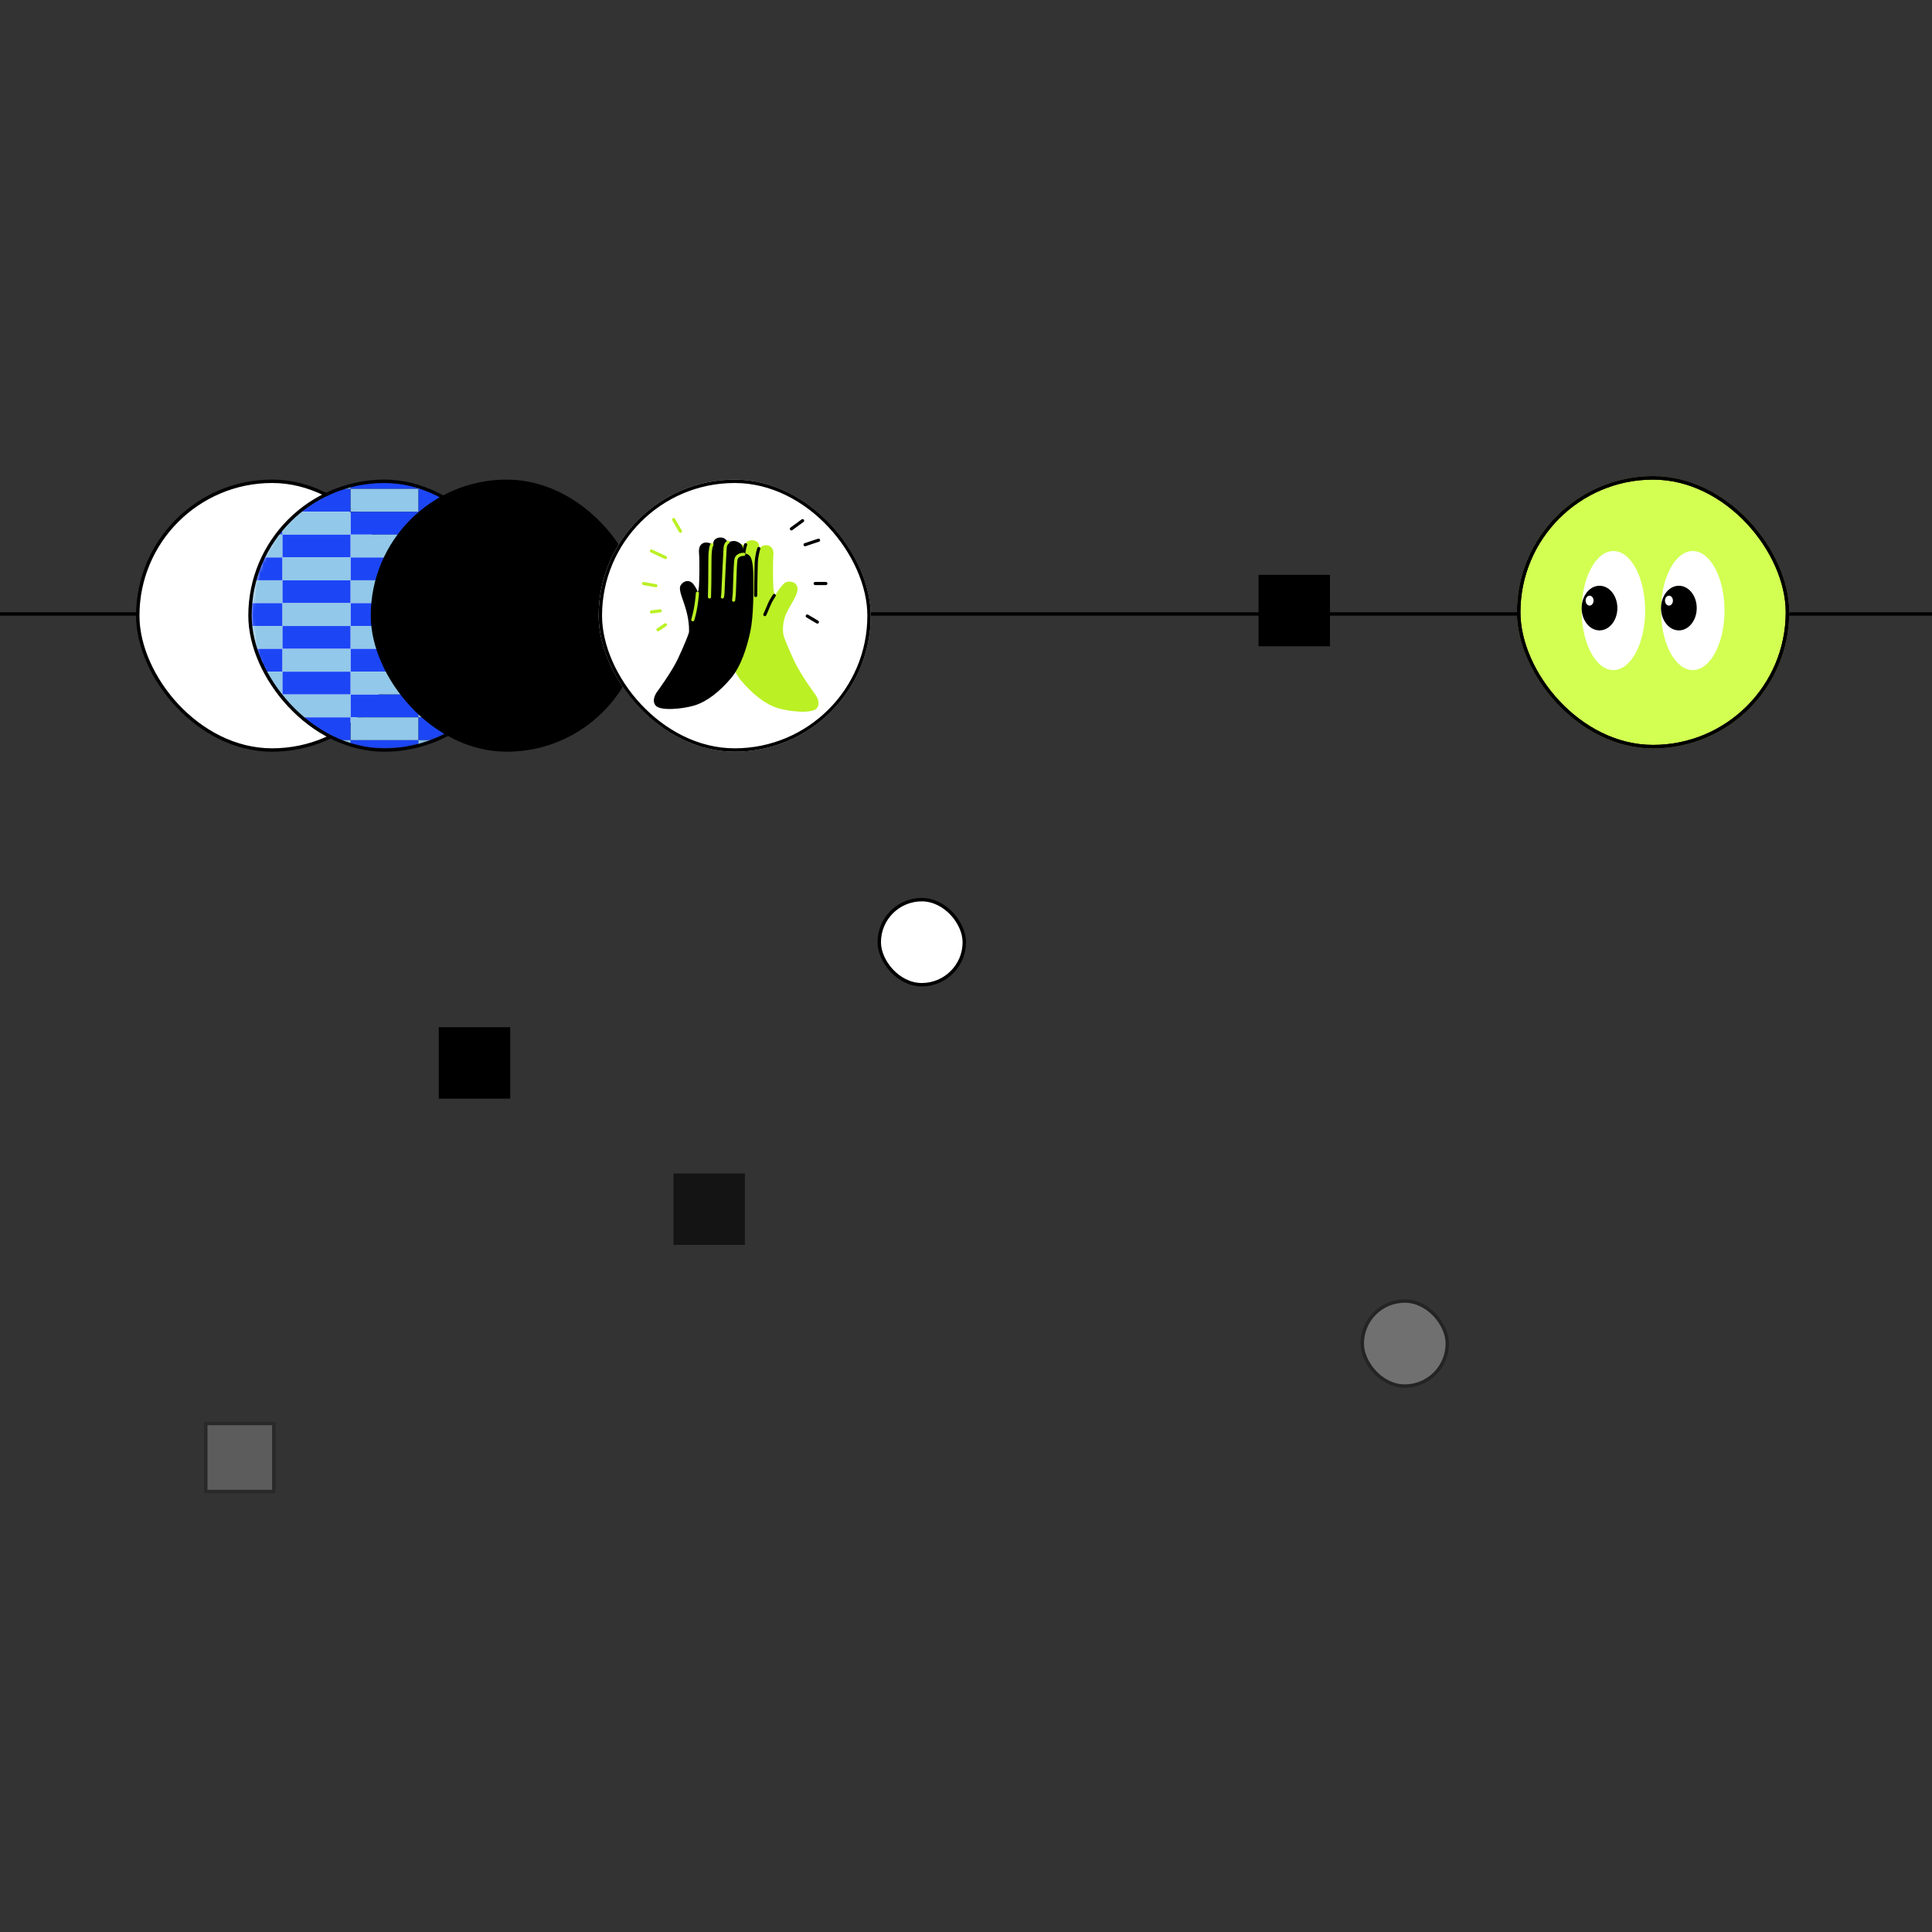 <svg width="568" height="568" viewBox="0 0 568 568" fill="none" xmlns="http://www.w3.org/2000/svg">
<rect x="0" y="0" width="568" height="568" fill="#333333" stroke="none"/>
<line y1="180.5" x2="568" y2="180.5" stroke="black"/>
<rect x="129.5" y="302.5" width="20" height="20" fill="black"/>
<rect x="129.5" y="302.5" width="20" height="20" stroke="black"/>
<g opacity="0.2">
<rect x="60.5" y="418.5" width="20" height="20" fill="white"/>
<rect x="60.5" y="418.5" width="20" height="20" stroke="black"/>
</g>
<g opacity="0.6">
<rect x="198.5" y="345.5" width="20" height="20" fill="black"/>
<rect x="198.5" y="345.5" width="20" height="20" stroke="black"/>
</g>
<rect x="370.5" y="169.5" width="20" height="20" fill="black"/>
<rect x="370.5" y="169.5" width="20" height="20" stroke="black"/>
<rect x="40.5" y="141.5" width="79" height="79" rx="39.5" fill="white"/>
<rect x="40.5" y="141.5" width="79" height="79" rx="39.5" stroke="black"/>
<rect x="258.5" y="264.5" width="25" height="25" rx="12.5" fill="white"/>
<rect x="258.5" y="264.5" width="25" height="25" rx="12.5" stroke="black"/>
<g opacity="0.3">
<rect x="400.5" y="382.5" width="25" height="25" rx="12.5" fill="white"/>
<rect x="400.5" y="382.5" width="25" height="25" rx="12.5" stroke="black"/>
</g>
<g clip-path="url(#clip0_1089_22668)">
<g clip-path="url(#clip1_1089_22668)">
<path d="M486 219.998C508.091 219.998 526 202.09 526 179.998C526 157.907 508.091 139.998 486 139.998C463.909 139.998 446 157.907 446 179.998C446 202.09 463.909 219.998 486 219.998Z" fill="#D2FF52"/>
<path d="M474.333 197C479.488 197 483.667 189.165 483.667 179.5C483.667 169.835 479.488 162 474.333 162C469.179 162 465 169.835 465 179.5C465 189.165 469.179 197 474.333 197Z" fill="white"/>
<path d="M470.25 185.333C473.149 185.333 475.5 182.395 475.5 178.771C475.5 175.146 473.149 172.208 470.25 172.208C467.351 172.208 465 175.146 465 178.771C465 182.395 467.351 185.333 470.25 185.333Z" fill="black"/>
<path d="M467.335 178.042C467.979 178.042 468.501 177.389 468.501 176.583C468.501 175.778 467.979 175.125 467.335 175.125C466.69 175.125 466.168 175.778 466.168 176.583C466.168 177.389 466.69 178.042 467.335 178.042Z" fill="white"/>
<path d="M497.665 197C502.82 197 506.999 189.165 506.999 179.5C506.999 169.835 502.82 162 497.665 162C492.511 162 488.332 169.835 488.332 179.5C488.332 189.165 492.511 197 497.665 197Z" fill="white"/>
<path d="M493.582 185.333C496.482 185.333 498.832 182.395 498.832 178.771C498.832 175.146 496.482 172.208 493.582 172.208C490.683 172.208 488.332 175.146 488.332 178.771C488.332 182.395 490.683 185.333 493.582 185.333Z" fill="black"/>
<path d="M490.667 178.042C491.311 178.042 491.833 177.389 491.833 176.583C491.833 175.778 491.311 175.125 490.667 175.125C490.022 175.125 489.5 175.778 489.5 176.583C489.5 177.389 490.022 178.042 490.667 178.042Z" fill="white"/>
</g>
<rect x="446.5" y="140.5" width="79" height="79" rx="39.5" stroke="black"/>
</g>
<rect x="446.5" y="140.5" width="79" height="79" rx="39.5" stroke="black"/>
<g clip-path="url(#clip2_1089_22668)">
<mask id="mask0_1089_22668" style="mask-type:luminance" maskUnits="userSpaceOnUse" x="73" y="140" width="80" height="81">
<path d="M113.033 220.464C134.618 220.464 152.117 202.65 152.117 180.675C152.117 158.7 134.618 140.886 113.033 140.886C91.448 140.886 73.949 158.7 73.949 180.675C73.949 202.65 91.448 220.464 113.033 220.464Z" fill="white"/>
</mask>
<g mask="url(#mask0_1089_22668)">
<path d="M83.057 137.03H63.074V143.745H83.057V137.03Z" fill="#1C46F5"/>
<path d="M123.026 137.03H103.043V143.745H123.026V137.03Z" fill="#1C46F5"/>
<path d="M162.991 137.03H143.008V143.745H162.991V137.03Z" fill="#1C46F5"/>
<path d="M103.042 137.03H83.059V143.745H103.042V137.03Z" fill="#92C8E9"/>
<path d="M143.006 137.03H123.023V143.745H143.006V137.03Z" fill="#92C8E9"/>
<path d="M83.057 143.742H63.074V150.457H83.057V143.742Z" fill="#92C8E9"/>
<path d="M123.026 143.742H103.043V150.457H123.026V143.742Z" fill="#92C8E9"/>
<path d="M162.991 143.742H143.008V150.457H162.991V143.742Z" fill="#92C8E9"/>
<path d="M103.042 143.742H83.059V150.457H103.042V143.742Z" fill="#1C46F5"/>
<path d="M143.006 143.742H123.023V150.457H143.006V143.742Z" fill="#1C46F5"/>
<path d="M83.057 150.462H63.074V157.177H83.057V150.462Z" fill="#1C46F5"/>
<path d="M123.026 150.462H103.043V157.177H123.026V150.462Z" fill="#1C46F5"/>
<path d="M162.991 150.462H143.008V157.177H162.991V150.462Z" fill="#1C46F5"/>
<path d="M103.042 150.462H83.059V157.177H103.042V150.462Z" fill="#92C8E9"/>
<path d="M143.006 150.462H123.023V157.177H143.006V150.462Z" fill="#92C8E9"/>
<path d="M83.057 157.179H63.074V163.893H83.057V157.179Z" fill="#92C8E9"/>
<path d="M123.026 157.179H103.043V163.893H123.026V157.179Z" fill="#92C8E9"/>
<path d="M162.991 157.179H143.008V163.893H162.991V157.179Z" fill="#92C8E9"/>
<path d="M103.042 157.179H83.059V163.893H103.042V157.179Z" fill="#1C46F5"/>
<path d="M143.006 157.179H123.023V163.893H143.006V157.179Z" fill="#1C46F5"/>
<path d="M83.057 163.891H63.074V170.606H83.057V163.891Z" fill="#1C46F5"/>
<path d="M123.026 163.891H103.043V170.606H123.026V163.891Z" fill="#1C46F5"/>
<path d="M162.991 163.891H143.008V170.606H162.991V163.891Z" fill="#1C46F5"/>
<path d="M103.042 163.891H83.059V170.606H103.042V163.891Z" fill="#92C8E9"/>
<path d="M143.006 163.891H123.023V170.606H143.006V163.891Z" fill="#92C8E9"/>
<path d="M83.057 170.607H63.074V177.322H83.057V170.607Z" fill="#92C8E9"/>
<path d="M123.026 170.607H103.043V177.322H123.026V170.607Z" fill="#92C8E9"/>
<path d="M162.991 170.607H143.008V177.322H162.991V170.607Z" fill="#92C8E9"/>
<path d="M103.042 170.607H83.059V177.322H103.042V170.607Z" fill="#1C46F5"/>
<path d="M143.006 170.607H123.023V177.322H143.006V170.607Z" fill="#1C46F5"/>
<path d="M83.057 177.324H63.074V184.038H83.057V177.324Z" fill="#1C46F5"/>
<path d="M123.026 177.324H103.043V184.038H123.026V177.324Z" fill="#1C46F5"/>
<path d="M162.991 177.324H143.008V184.038H162.991V177.324Z" fill="#1C46F5"/>
<path d="M103.042 177.324H83.059V184.038H103.042V177.324Z" fill="#92C8E9"/>
<path d="M143.006 177.324H123.023V184.038H143.006V177.324Z" fill="#92C8E9"/>
<path d="M83.057 184.04H63.074V190.755H83.057V184.04Z" fill="#92C8E9"/>
<path d="M123.026 184.04H103.043V190.755H123.026V184.04Z" fill="#92C8E9"/>
<path d="M162.991 184.04H143.008V190.755H162.991V184.04Z" fill="#92C8E9"/>
<path d="M103.042 184.04H83.059V190.755H103.042V184.04Z" fill="#1C46F5"/>
<path d="M143.006 184.04H123.023V190.755H143.006V184.04Z" fill="#1C46F5"/>
<path d="M83.057 190.756H63.074V197.471H83.057V190.756Z" fill="#1C46F5"/>
<path d="M123.026 190.756H103.043V197.471H123.026V190.756Z" fill="#1C46F5"/>
<path d="M162.991 190.756H143.008V197.471H162.991V190.756Z" fill="#1C46F5"/>
<path d="M103.042 190.756H83.059V197.471H103.042V190.756Z" fill="#92C8E9"/>
<path d="M143.006 190.756H123.023V197.471H143.006V190.756Z" fill="#92C8E9"/>
<path d="M83.057 197.469H63.074V204.183H83.057V197.469Z" fill="#92C8E9"/>
<path d="M123.026 197.469H103.043V204.183H123.026V197.469Z" fill="#92C8E9"/>
<path d="M162.991 197.469H143.008V204.183H162.991V197.469Z" fill="#92C8E9"/>
<path d="M103.042 197.469H83.059V204.183H103.042V197.469Z" fill="#1C46F5"/>
<path d="M143.006 197.469H123.023V204.183H143.006V197.469Z" fill="#1C46F5"/>
<path d="M83.057 204.185H63.074V210.9H83.057V204.185Z" fill="#1C46F5"/>
<path d="M123.026 204.185H103.043V210.9H123.026V204.185Z" fill="#1C46F5"/>
<path d="M162.991 204.185H143.008V210.9H162.991V204.185Z" fill="#1C46F5"/>
<path d="M103.042 204.185H83.059V210.9H103.042V204.185Z" fill="#92C8E9"/>
<path d="M143.006 204.185H123.023V210.9H143.006V204.185Z" fill="#92C8E9"/>
<path d="M83.057 210.901H63.074V217.616H83.057V210.901Z" fill="#92C8E9"/>
<path d="M123.026 210.901H103.043V217.616H123.026V210.901Z" fill="#92C8E9"/>
<path d="M162.991 210.901H143.008V217.616H162.991V210.901Z" fill="#92C8E9"/>
<path d="M103.042 210.901H83.059V217.616H103.042V210.901Z" fill="#1C46F5"/>
<path d="M143.006 210.901H123.023V217.616H143.006V210.901Z" fill="#1C46F5"/>
<path d="M83.057 217.614H63.074V224.328H83.057V217.614Z" fill="#1C46F5"/>
<path d="M123.026 217.614H103.043V224.328H123.026V217.614Z" fill="#1C46F5"/>
<path d="M162.991 217.614H143.008V224.328H162.991V217.614Z" fill="#1C46F5"/>
<path d="M103.042 217.614H83.059V224.328H103.042V217.614Z" fill="#92C8E9"/>
<path d="M143.006 217.614H123.023V224.328H143.006V217.614Z" fill="#92C8E9"/>
</g>
</g>
<rect x="73.5" y="141.5" width="79" height="79" rx="39.5" stroke="black"/>
<rect x="109.5" y="141.5" width="79" height="79" rx="39.5" fill="black"/>
<rect x="109.5" y="141.5" width="79" height="79" rx="39.5" stroke="black"/>
<rect x="176.5" y="141.5" width="79" height="79" rx="39.5" fill="white"/>
<rect x="176.5" y="141.5" width="79" height="79" rx="39.5" stroke="black"/>
<g clip-path="url(#clip3_1089_22668)">
<path d="M216 220.998C238.091 220.998 256 203.09 256 180.998C256 158.907 238.091 140.998 216 140.998C193.909 140.998 176 158.907 176 180.998C176 203.09 193.909 220.998 216 220.998Z" fill="white"/>
<path d="M239.793 204.325C239.793 204.325 235.446 198.425 233.635 194.599C231.823 190.769 230.374 187.149 230.322 186.632C230.322 186.632 229.744 183.717 231.025 180.697C232.45 177.344 235.188 174.417 234.274 172.257C233.62 170.718 231.515 170.8 230.726 171.36C229.936 171.92 228.208 174.327 228.028 174.862C227.848 175.399 227.453 174.112 227.378 172.989C227.302 171.865 227.149 166.073 227.378 163.344C227.607 160.615 225.897 160.307 225.389 160.307C224.878 160.307 223.908 160.307 223.424 161.175C222.939 162.043 223.679 160.051 222.529 159.262C221.382 158.472 220.056 158.905 219.672 159.262C219.289 159.619 218.984 159.95 218.932 160.307C218.88 160.664 217.861 159.285 215.973 160.127C214.086 160.969 214.391 162.781 214.417 163.213C214.443 163.646 213.346 163.315 212.478 164.209C211.61 165.103 211.38 168.114 211.38 171.25C211.38 174.388 211.305 181.865 212.275 186.405C213.244 190.946 214.928 196.637 218.093 200.336C221.258 204.035 225.032 207.124 228.783 208.219C232.534 209.316 238.812 209.827 240.138 208.219C241.465 206.61 239.796 204.316 239.796 204.316L239.793 204.325Z" fill="#BBF024"/>
<path d="M223.081 161.263C223.081 161.263 222.442 163.101 222.34 165.499C222.239 167.897 222.16 175.065 222.16 175.065" stroke="black" stroke-width="0.926" stroke-linecap="round" stroke-linejoin="round"/>
<path d="M219.205 160.136C219.205 160.136 218.465 162.131 218.389 165.882C218.314 169.633 218.389 169.99 218.389 169.99" stroke="black" stroke-width="0.926" stroke-linecap="round" stroke-linejoin="round"/>
<path d="M227.623 175.066C227.623 175.066 226.601 176.57 226.142 177.719C225.683 178.866 224.867 180.678 224.867 180.678" stroke="black" stroke-width="0.926" stroke-linecap="round" stroke-linejoin="round"/>
<path d="M193.088 203.52C193.088 203.52 197.435 197.621 199.246 193.794C201.058 189.964 202.507 186.344 202.559 185.827C202.559 185.827 202.774 183.542 201.857 179.892C200.939 176.243 199.229 173.36 200.173 171.984C201.116 170.605 202.495 170.631 203.285 171.194C204.075 171.754 204.867 173.287 205.044 173.821C205.224 174.359 205.428 173.31 205.503 172.19C205.579 171.069 205.733 165.274 205.503 162.545C205.274 159.816 206.984 159.508 207.492 159.508C208 159.508 208.973 159.508 209.458 160.376C209.942 161.244 209.202 159.252 210.352 158.463C211.499 157.673 212.826 158.105 213.209 158.463C213.592 158.82 213.897 159.151 213.949 159.508C214.001 159.865 215.021 158.486 216.908 159.328C218.795 160.17 218.49 161.981 218.464 162.414C218.438 162.847 219.535 162.516 220.403 163.41C221.272 164.304 221.501 167.315 221.501 170.451C221.501 173.586 221.576 181.065 220.607 185.606C219.637 190.147 217.953 195.838 214.788 199.537C211.624 203.236 207.849 206.325 204.098 207.42C200.347 208.517 194.07 209.028 192.743 207.42C191.416 205.811 193.085 203.517 193.085 203.517L193.088 203.52Z" fill="black"/>
<path d="M205.041 174.378C205.041 174.378 204.797 178.571 203.68 182.197" stroke="#BBF024" stroke-width="0.926" stroke-linecap="round" stroke-linejoin="round"/>
<path d="M209.297 160.136C209.297 160.136 208.714 160.703 208.714 164.732C208.714 168.762 208.638 175.141 208.586 175.498" stroke="#BBF024" stroke-width="0.926" stroke-linecap="round" stroke-linejoin="round"/>
<path d="M214.025 159.401C214.025 159.401 213.273 159.758 213.183 161.111C213.093 162.464 212.597 172.286 212.571 173.587C212.545 174.887 212.391 175.5 212.391 175.5" stroke="#BBF024" stroke-width="0.926" stroke-linecap="round" stroke-linejoin="round"/>
<path d="M218.668 162.974C218.668 162.974 216.601 162.872 216.346 164.632C216.09 166.391 215.962 173.51 215.887 174.48C215.811 175.45 215.684 176.445 215.684 176.445" stroke="#BBF024" stroke-width="0.926" stroke-linecap="round" stroke-linejoin="round"/>
<path d="M193.461 185.129L195.63 183.683" stroke="#BBF024" stroke-width="0.926" stroke-linecap="round" stroke-linejoin="round"/>
<path d="M191.531 179.908L194.101 179.589" stroke="#BBF024" stroke-width="0.926" stroke-linecap="round" stroke-linejoin="round"/>
<path d="M189.199 171.552L192.817 172.194" stroke="#BBF024" stroke-width="0.926" stroke-linecap="round" stroke-linejoin="round"/>
<path d="M191.531 161.991L195.628 163.919" stroke="#BBF024" stroke-width="0.926" stroke-linecap="round" stroke-linejoin="round"/>
<path d="M198.039 152.749L200.048 156.204" stroke="#BBF024" stroke-width="0.926" stroke-linecap="round" stroke-linejoin="round"/>
<path d="M235.963 153.071L232.668 155.481" stroke="black" stroke-width="0.926" stroke-linecap="round" stroke-linejoin="round"/>
<path d="M240.648 158.817L236.688 160.138" stroke="black" stroke-width="0.926" stroke-linecap="round" stroke-linejoin="round"/>
<path d="M242.793 171.552H239.66" stroke="black" stroke-width="0.926" stroke-linecap="round" stroke-linejoin="round"/>
<path d="M240.301 182.879L237.328 181.111" stroke="black" stroke-width="0.926" stroke-linecap="round" stroke-linejoin="round"/>
</g>
<rect x="176.5" y="141.5" width="79" height="79" rx="39.5" stroke="black"/>
<defs>
<clipPath id="clip0_1089_22668">
<rect x="446" y="140" width="80" height="80" rx="40" fill="white"/>
</clipPath>
<clipPath id="clip1_1089_22668">
<rect x="446" y="140" width="80" height="80" rx="40" fill="white"/>
</clipPath>
<clipPath id="clip2_1089_22668">
<rect x="73" y="141" width="80" height="80" rx="40" fill="white"/>
</clipPath>
<clipPath id="clip3_1089_22668">
<rect x="176" y="141" width="80" height="80" rx="40" fill="white"/>
</clipPath>
</defs>
</svg>
